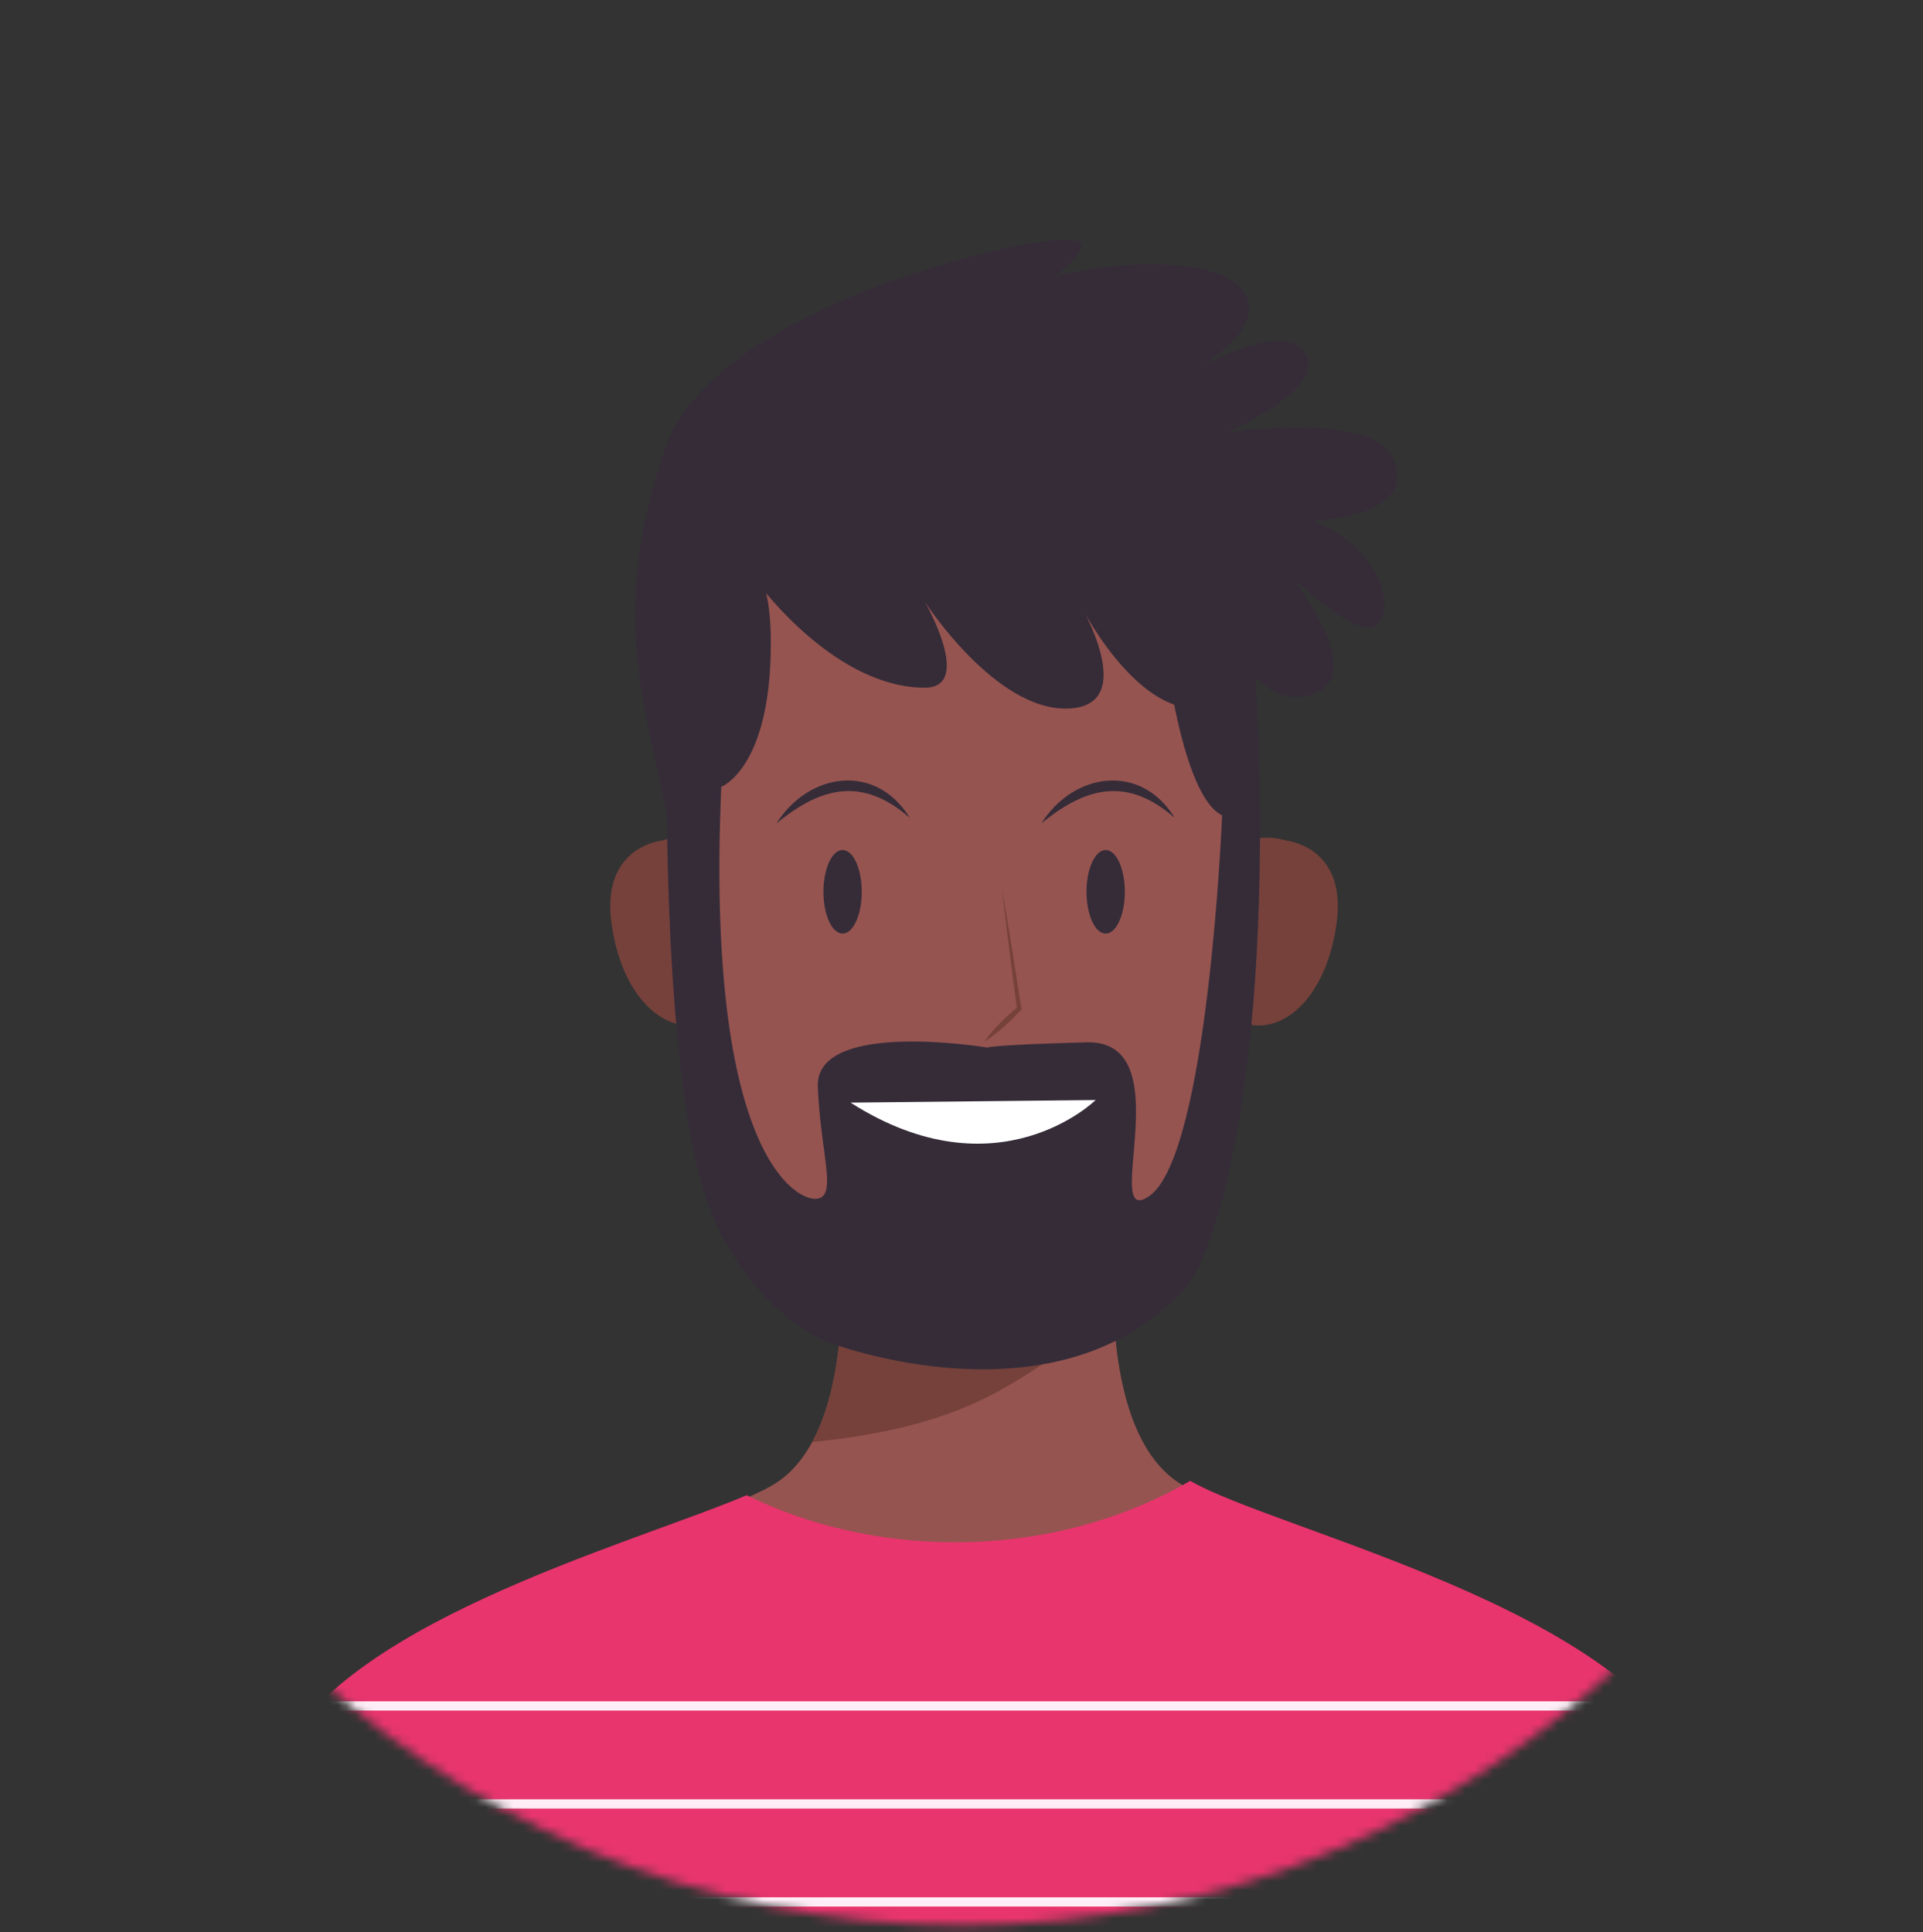 <svg width="208" height="209" viewBox="0 0 208 209" fill="none" xmlns="http://www.w3.org/2000/svg">
<rect x="0" y="0" width="208" height="209" fill="#333333" stroke="none"/>
<mask id="mask0_317_1201" style="mask-type:alpha" maskUnits="userSpaceOnUse" x="0" y="0" width="208" height="209">
<path d="M208 104.28C208 161.718 161.438 208.28 104 208.28C46.562 208.28 0 161.718 0 104.28C0 46.843 46.562 0.28 104 0.28C161.438 0.28 208 46.843 208 104.28Z" fill="white"/>
</mask>
<g mask="url(#mask0_317_1201)">
<path d="M182.063 192.016C175.356 173.982 134.311 165.371 127.125 160.143C117.898 153.43 120.836 131.207 120.836 131.207L105.74 131.605L90.644 131.207C90.644 131.207 93.582 153.435 84.355 160.143C77.169 165.371 36.124 173.982 29.417 192.016C22.704 210.049 20.19 225.989 20.19 225.989H104.908H106.583H191.3C191.289 225.989 188.776 210.049 182.063 192.016Z" fill="#965450"/>
<path d="M87.842 156.003C94.909 155.279 102.013 153.849 108.166 150.405C112.654 147.897 116.691 144.933 120.439 141.598C120.216 135.886 120.83 131.202 120.83 131.202L105.734 131.599L90.638 131.202C90.638 131.202 92.727 147.021 87.842 156.003Z" fill="#76413B"/>
<path d="M183.254 191.766C176.716 174.2 137.847 165.507 128.74 160.192C121.549 164.375 112.774 166.839 103.297 166.839C95.061 166.839 87.358 164.979 80.759 161.748C67.997 167.182 35.406 175.815 29.466 191.766C22.704 209.93 20.169 225.989 20.169 225.989H105.511H107.203H192.546C192.551 225.989 190.016 209.935 183.254 191.766Z" fill="#E8356D"/>
<path d="M15 195.143H194.422" stroke="#FFEEF6" stroke-miterlimit="10"/>
<path d="M15 205.745H194.422" stroke="#FFEEF6" stroke-miterlimit="10"/>
<path d="M15 184.546H194.422" stroke="#FFEEF6" stroke-miterlimit="10"/>
<path d="M80.384 96.555C77.947 88.988 72.17 90.739 71.631 90.924C71.065 90.99 65.098 91.876 66.126 99.759C67.165 107.685 71.762 111.982 76.076 110.72C80.515 110.013 82.838 104.165 80.384 96.555Z" fill="#76413B"/>
<path d="M130.329 96.555C132.766 88.988 138.543 90.739 139.082 90.924C139.647 90.99 145.615 91.876 144.587 99.759C143.548 107.685 138.951 111.982 134.637 110.72C130.198 110.013 127.875 104.165 130.329 96.555Z" fill="#76413B"/>
<path d="M135.366 84.652C132.347 51.49 107.133 53.345 104.755 53.595C102.378 53.345 77.164 51.49 74.144 84.652C71.103 118.015 85.966 139.803 104.755 138.606C123.545 139.803 138.407 118.015 135.366 84.652Z" fill="#965450"/>
<path d="M106.425 112.722C107.459 111.286 108.716 110.068 110.065 108.941L109.994 109.154L109.145 102.571C108.884 100.373 108.601 98.181 108.357 95.978C108.737 98.159 109.085 100.341 109.45 102.528L110.478 109.083L110.494 109.192C109.265 110.514 107.954 111.743 106.425 112.722Z" fill="#76413B"/>
<path d="M89.066 96.473C89.066 98.97 89.991 100.994 91.139 100.994C92.281 100.994 93.212 98.97 93.212 96.473C93.212 93.976 92.287 91.952 91.139 91.952C89.991 91.952 89.066 93.976 89.066 96.473Z" fill="#352C38"/>
<path d="M117.523 96.473C117.523 98.97 118.448 100.994 119.596 100.994C120.738 100.994 121.668 98.97 121.668 96.473C121.668 93.976 120.743 91.952 119.596 91.952C118.448 91.952 117.523 93.976 117.523 96.473Z" fill="#352C38"/>
<path d="M83.985 89.075C87.489 83.531 94.74 82.492 98.412 88.476C93.331 84.053 88.898 85.038 83.985 89.075Z" fill="#352C38"/>
<path d="M112.638 89.075C116.141 83.531 123.393 82.492 127.065 88.476C121.984 84.053 117.55 85.038 112.638 89.075Z" fill="#352C38"/>
<path d="M92.129 117.553L120.074 117.286C120.074 117.286 107.927 128.558 92.129 117.553Z" fill="white"/>
<path d="M72.382 65.639C72.382 65.639 70.69 107.114 75.483 126.578C79.095 141.233 89.588 145.199 89.588 145.199C89.588 145.199 114.417 154.79 128.24 139.275C132.222 134.809 138.396 111.346 135.573 69.306L125.416 65.073C125.416 65.073 127.108 85.669 132.189 88.21C132.189 88.21 130.693 125.017 124.29 129.401C118.932 133.068 127.957 112.472 117.517 112.755C107.078 113.038 106.795 113.321 106.795 113.321C106.795 113.321 88.174 110.22 88.457 117.553C88.74 124.886 90.715 129.684 88.174 129.684C85.634 129.684 76.326 123.76 78.018 85.109C78.018 85.109 83.376 83.134 83.376 69.594C83.382 51.783 72.382 65.639 72.382 65.639Z" fill="#352C38"/>
<path d="M92 119.28L118.51 119C118.51 119 107.91 129.43 92 119.28V119.28Z" fill="white"/>
<path d="M82.255 63.387C82.255 63.387 90.372 74.392 100.028 74.392C105.386 74.392 100.028 65.084 100.028 65.084C100.028 65.084 107.644 76.933 115.543 76.65C123.442 76.367 116.669 65.084 116.669 65.084C116.669 65.084 122.593 77.215 129.932 76.65C137.265 76.084 131.058 64.236 131.058 64.236C131.058 64.236 134.441 76.933 141.497 75.241C148.553 73.549 139.805 62.544 139.805 62.544C139.805 62.544 145.729 68.185 148.27 67.902C150.81 67.619 150.81 60.003 142.063 56.337C142.063 56.337 150.81 56.054 151.093 51.822C151.414 47.029 145.735 45.332 132.755 46.74C132.755 46.74 143.477 42.225 141.22 38.276C138.962 34.327 129.371 39.968 129.371 39.968C129.371 39.968 138.962 34.609 133.321 30.377C128.691 26.906 104.543 26.993 89.871 44.483C89.871 44.483 120.341 28.402 116.674 26.145C114.085 24.551 77.631 32.694 72.099 48.15C65.326 67.053 70.407 77.776 72.594 90.647L82.255 63.387Z" fill="#352C38"/>
</g>
</svg>
